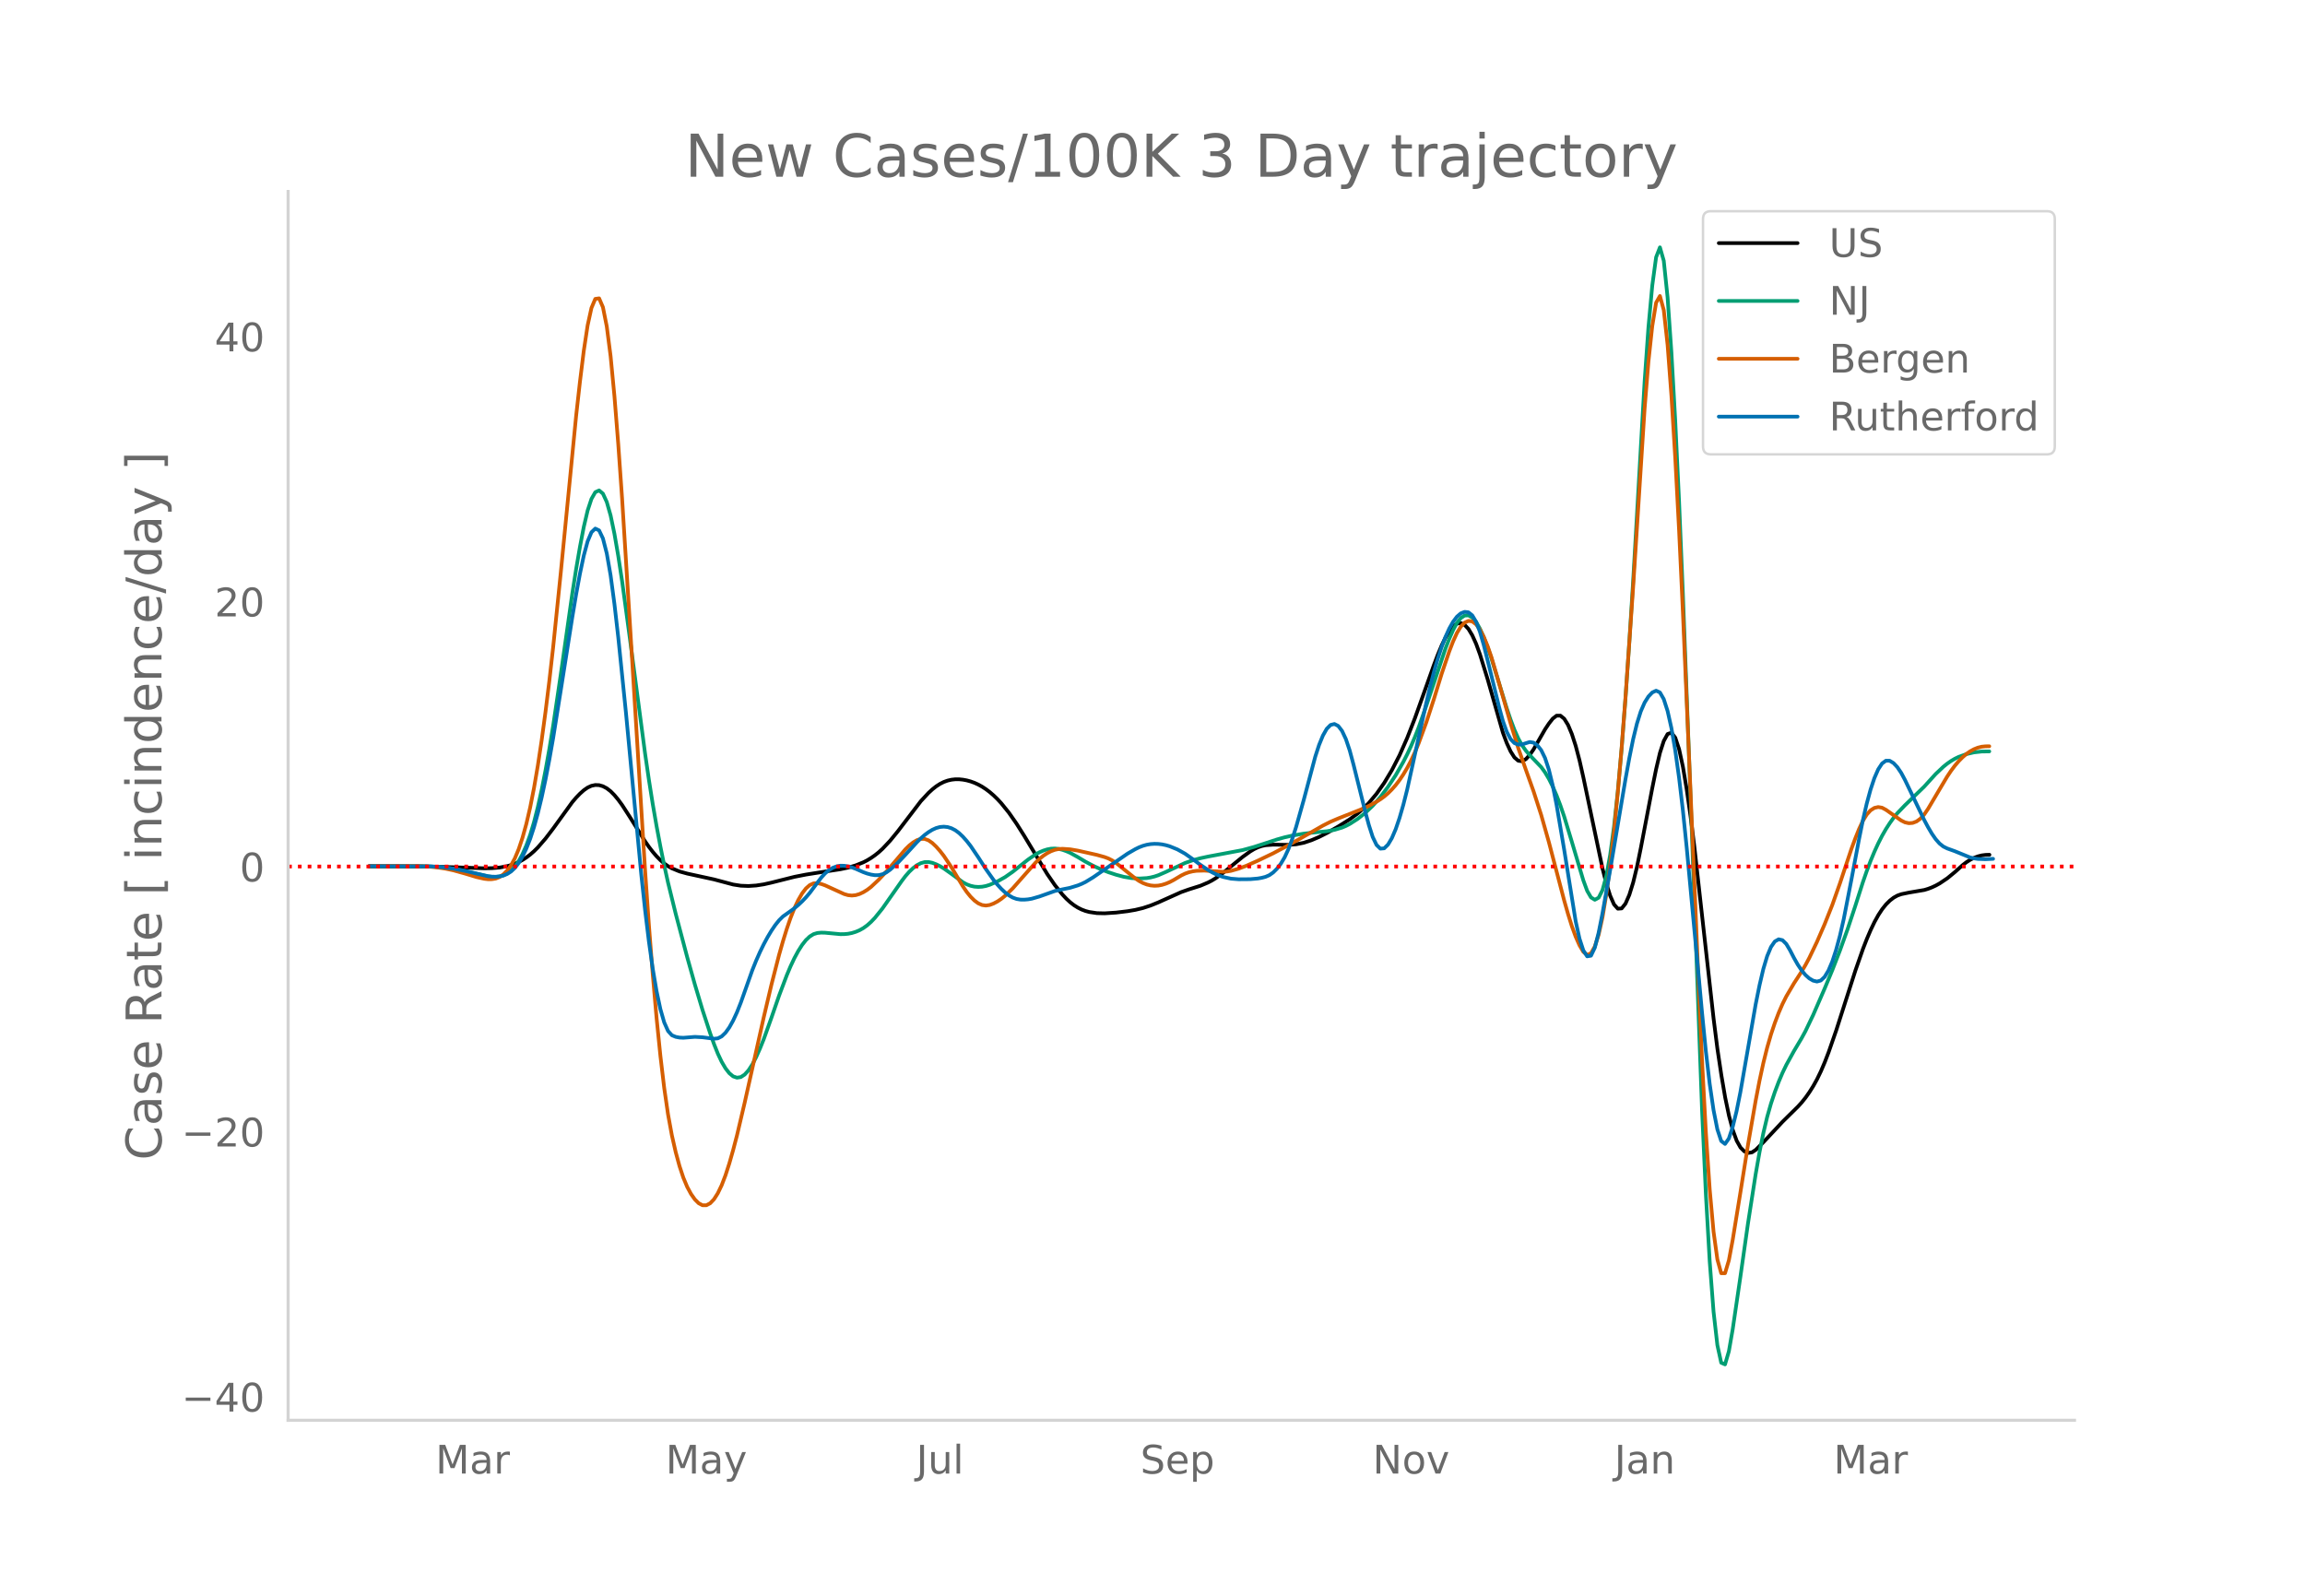 <svg height="864" viewBox="0 0 936 648" width="1248" xmlns="http://www.w3.org/2000/svg" xmlns:xlink="http://www.w3.org/1999/xlink"><defs><style>*{stroke-linecap:butt;stroke-linejoin:round}</style></defs><g id="figure_1"><path d="M0 648h936V0H0z" style="fill:#fff" id="patch_1"/><g id="axes_1"><path d="M117 576.72h725.4V77.76H117z" style="fill:none" id="patch_2"/><path clip-path="url(#p0ca65d7f06)" d="m149.973 351.82 26.44.096 9.332.287 10.887.384 3.11-.053 3.112-.25 3.11-.573 1.555-.425 1.556-.547 1.555-.694 1.555-.849 1.556-1.004 1.555-1.175 1.555-1.359 1.556-1.544 3.11-3.594 3.111-4.07 7.777-10.743 1.555-1.82 1.555-1.611 1.555-1.386 1.556-1.086 1.555-.713 1.555-.324 1.556.063 1.555.448 1.555.827 1.556 1.205 1.555 1.573 1.555 1.88 1.556 2.127 3.11 4.812 6.222 9.95 1.555 2.228 1.555 2.02 1.556 1.81 1.555 1.584 1.555 1.343 1.555 1.1 1.556.868 3.11 1.275 3.111.86 10.887 2.37 7.777 2.073 3.11.481 3.111.122 3.11-.205 3.111-.478 3.111-.698 9.332-2.346 4.666-.916 6.221-.989 7.777-1.175 3.11-.656 3.111-.918 3.11-1.254 1.556-.809 1.555-.944 1.556-1.084 1.555-1.238 1.555-1.41 3.11-3.306 3.112-3.804 9.331-12.223 3.111-3.355 1.555-1.427 1.556-1.231 1.555-1.009 1.555-.78 1.556-.558 1.555-.355 1.555-.173 1.556.001 1.555.157 1.555.293 1.556.426 1.555.561 1.555.706 1.555.86 1.556 1.018 1.555 1.176 1.555 1.339 1.556 1.507 1.555 1.678 3.11 3.853 3.111 4.469 3.111 4.932 9.332 15.48 3.11 4.517 3.111 3.87 1.555 1.655 1.556 1.434 1.555 1.205 1.555.981 1.556.777 1.555.59 1.555.418 3.111.455 3.11.072 4.667-.303 4.666-.562 3.11-.534 3.11-.745 3.111-1.023 3.111-1.266 9.332-4.19 3.11-1.096 4.667-1.476 3.11-1.317 1.556-.81 1.555-.945 3.11-2.252 4.666-3.818 3.111-2.537 3.11-2.242 1.556-.937 1.555-.74 1.556-.53 1.555-.329 3.11-.236 6.222.082 3.11-.225 3.111-.622 3.11-1.034 3.111-1.326 3.111-1.571 4.666-2.676 4.666-2.928 3.11-2.262 3.111-2.781 1.556-1.608 3.11-3.71 3.11-4.403 3.111-5.185 3.111-6.033 3.11-7.049 3.111-7.958 3.111-8.691 4.666-13.084 1.555-4.094 1.556-3.734 1.555-3.175 1.555-2.573 1.556-1.943 1.555-1.163 1.555-.233 1.555.726 1.556 1.677 1.555 2.587 1.555 3.454 1.556 4.268 3.11 10.079 6.222 21.774 1.555 4.163 1.555 3.387 1.556 2.448 1.555 1.344 1.555.207 1.556-.876 1.555-1.698 1.555-2.257 4.666-8.13 1.555-2.342 1.556-1.988 1.555-1.215 1.555-.02 1.556 1.256 1.555 2.519 1.555 3.702 1.556 4.81 1.555 5.899 1.555 6.9 7.777 37 1.555 6.052 1.556 4.974 1.555 3.539 1.555 1.748 1.555-.115 1.556-1.938 1.555-3.562 1.555-4.99 1.556-6.377 1.555-7.633 4.666-24.413 1.555-7.666 1.556-6.605 1.555-4.813 1.555-2.819 1.556-.537 1.555 2.032 1.555 4.657 1.556 7.193 1.555 9.277 1.555 10.91 1.556 12.452 7.776 69.542 1.555 12.287L699 436.612l1.555 9.08 1.555 7.43 1.556 5.826 1.555 4.264 1.555 2.768 1.556 1.556 1.555.63 1.555-.238 1.556-1.039 3.11-3.116 7.777-8.307 6.221-6.127 1.555-1.714 1.556-1.949 1.555-2.202 1.555-2.47 1.556-2.808 1.555-3.218 1.555-3.641 1.556-4.047 3.11-8.93 3.11-9.715 4.667-14.549 3.11-8.879 1.556-3.988 1.555-3.634 1.555-3.24 1.556-2.809 1.555-2.367 1.555-1.936 1.556-1.547 1.555-1.2 1.555-.86 1.556-.547 3.11-.643 6.222-1.058 1.555-.475 1.555-.6 1.556-.727 1.555-.857 3.11-2.09 3.111-2.553 3.11-2.79 1.556-1.194 1.555-.99 1.556-.786 1.555-.588 1.555-.393 1.556-.2 1.555-.05h0" style="fill:none;stroke:#000;stroke-linecap:round;stroke-width:1.5" id="line2d_1"/><path clip-path="url(#p0ca65d7f06)" d="m149.973 351.712 23.33.058 4.665.263 4.666.527 4.666.84 10.888 2.48 1.555.166 1.555.034 1.556-.18 1.555-.479 1.555-.792 1.555-1.133 1.556-1.609 1.555-2.217 1.555-2.854 1.556-3.512 1.555-4.29 1.555-5.187 1.556-6.105 1.555-7.015 1.555-7.872 1.556-8.68 1.555-9.477 3.11-20.943 4.667-32.75 1.555-9.927 1.555-9.045 1.555-8.068 1.556-6.629 1.555-4.723 1.555-2.726 1.556-.721 1.555 1.315 1.555 3.385 1.556 5.461 1.555 7.454 1.555 9.03 1.556 10.19 3.11 22.915 6.222 47.08 1.555 10.675 1.555 9.82 1.556 8.986 1.555 8.263 1.555 7.647 1.555 7.053 3.111 12.644 4.666 17.61 3.11 11.068 3.111 10.38 3.111 9.478 1.555 4.348 1.556 3.906 1.555 3.296 1.555 2.652 1.556 1.997 1.555 1.288 1.555.528 1.556-.245 1.555-1.007 1.555-1.715 1.555-2.371 1.556-2.991 1.555-3.485 1.555-3.853 3.111-8.69 3.11-8.986 3.111-8.229 1.556-3.698 1.555-3.296 1.555-2.875 1.556-2.446 1.555-1.978 1.555-1.47 1.556-.954 1.555-.47 1.555-.139 1.555.039 6.222.58 1.555-.017 1.555-.142 1.556-.305 1.555-.477 1.555-.655 1.556-.871 1.555-1.122 1.555-1.381 1.556-1.632 3.11-3.853 4.666-6.642 3.11-4.444 1.556-2.052 1.555-1.775 1.556-1.474 1.555-1.164 1.555-.818 1.556-.435 1.555-.044 1.555.326 1.556.597 1.555.768 1.555.919 3.111 2.205 4.666 3.421 1.555.838 1.556.588 1.555.343 1.555.118 1.555-.088 1.556-.29 1.555-.484 3.11-1.365 3.111-1.75 3.111-2.171 6.221-4.954 3.11-2.137 1.556-.846 1.556-.67 1.555-.49 1.555-.289 1.556-.068 1.555.158 1.555.375 1.555.55 1.556.682 3.11 1.723 3.111 1.863 3.11 1.655 3.111 1.424 3.111 1.203 3.11 1.026 3.111.832 3.11.522 3.112.179 3.11-.184 1.555-.252 1.556-.381 1.555-.516 3.11-1.351 7.777-3.63 3.111-1.089 3.11-.847 3.111-.67 13.998-2.624 4.666-1.283 4.666-1.513 4.666-1.528 3.11-.872 3.111-.708 4.666-.783 4.666-.52 4.666-.441 3.11-.565 3.111-.934 1.556-.661 1.555-.802 3.11-1.98 3.111-2.441 3.11-2.967 3.112-3.557 3.11-4.137 3.11-4.71 3.111-5.428 1.556-3.048 1.555-3.323 1.555-3.647 1.556-3.98 3.11-8.808 7.777-23.233 1.555-3.966 1.556-3.542 1.555-2.876 1.555-1.972 1.555-1.02 1.556-.069 1.555.875 1.555 1.812 1.556 2.715 1.555 3.458 1.555 4.04 1.556 4.592 6.221 20.244 1.555 4.585 1.556 4.133 1.555 3.495 1.555 2.818 1.556 2.187 1.555 1.787 4.666 4.87 1.555 2.142 1.555 2.622 1.556 3.1 1.555 3.585 1.555 4.073 1.556 4.563 3.11 10.26 4.666 15.655 1.556 4.247 1.555 2.673 1.555.955 1.556-.848 1.555-3.083 1.555-5.75 1.556-8.524 1.555-11.407 1.555-14.398 1.555-17.409 1.556-20.329 1.555-22.79 1.555-24.79 4.666-81.187 1.556-21.985 1.555-16.933 1.555-11.479 1.556-4.022 1.555 5.439 1.555 14.898 1.556 22.351 1.555 27.797 1.555 32.839 1.556 37.551 3.11 82.597 4.666 126.993 1.555 34.197 1.556 27.232 1.555 20.31 1.555 13.606 1.556 7.118 1.555.672 1.555-5.305 1.556-8.943 3.11-21.207 3.111-21.878 3.11-19.947 1.556-8.864 1.555-7.747 1.556-6.575 1.555-5.46 1.555-4.647 1.556-4.128 1.555-3.67 1.555-3.234 3.11-5.644 3.111-5.224 1.556-2.863 3.11-6.503 4.666-10.742 3.11-7.457 3.112-8.013 3.11-8.663 3.11-9.376 3.111-9.732 1.556-4.486 1.555-4.111 1.555-3.75 1.556-3.4 1.555-3.053 1.555-2.716 1.556-2.42 1.555-2.165 1.555-1.919 3.111-3.24 7.777-7.523 4.666-5.137 3.11-2.932 1.555-1.257 1.556-1.09 1.555-.919 1.555-.753 3.111-1.125 3.11-.714 3.111-.342 3.111-.045h0" style="fill:none;stroke:#009e73;stroke-linecap:round;stroke-width:1.5" id="line2d_2"/><path clip-path="url(#p0ca65d7f06)" d="m149.973 351.647 20.219.052 4.666.26 3.11.327 3.111.487 3.11.666 4.667 1.294 4.666 1.419 3.11.696 1.556.18 1.555-.018 1.555-.253 1.556-.609 1.555-1.083 1.555-1.582 1.555-2.116 1.556-2.831 1.555-3.727 1.555-4.659 1.556-5.613 1.555-6.687 1.555-7.877 1.556-9.091 1.555-10.298 1.555-11.47 1.556-12.603 1.555-13.731 3.11-30.386 6.222-63.525 1.555-13.883 1.555-12.555 1.556-10.287 1.555-7.083 1.555-3.692 1.556-.226 1.555 3.606 1.555 7.802 1.556 12.073 1.555 16.188 1.555 19.52 1.556 22.074 3.11 49.738 6.222 101.176 1.555 22.268 1.555 19.997 1.556 17.72 1.555 15.414 1.555 13.075 1.555 10.732 1.556 8.5 1.555 6.822 1.555 5.701 1.556 4.69 1.555 3.712 1.555 2.884 1.556 2.21 1.555 1.552 1.555.818 1.556.011 1.555-.811 1.555-1.631 1.556-2.442 1.555-3.244 1.555-4.043 1.556-4.814 1.555-5.445 1.555-5.934 3.11-13.212 7.777-34.827 3.111-13.197 3.11-12.118 1.556-5.457 1.555-5.032 1.556-4.518 1.555-3.916 1.555-3.299 1.556-2.675 1.555-2.034 1.555-1.371 1.556-.705 1.555-.08 1.555.338 1.555.552 7.777 3.541 1.555.447 1.556.155 1.555-.159 1.555-.465 1.556-.731 1.555-.958 1.555-1.178 3.11-2.916 3.112-3.314 4.666-5.436 3.11-3.665 1.555-1.517 1.556-1.231 1.555-.925 1.555-.51 1.556.015 1.555.561 1.555 1.081 1.556 1.476 1.555 1.746 1.555 1.99 3.111 4.645 4.666 7.793 1.555 2.256 1.556 1.91 1.555 1.552 1.555 1.144 1.555.684 1.556.213 1.555-.236 1.555-.582 1.556-.823 1.555-1.044 1.555-1.257 3.111-3.02 4.666-5.285 4.666-5.24 1.555-1.47 1.556-1.256 1.555-1.037 1.555-.808 1.556-.568 1.555-.325 1.555-.097 3.11.215 3.111.526 7.777 1.744 3.11.87 1.556.586 1.555.794 1.556 1.018 3.11 2.53 4.666 3.733 1.556 1.053 1.555.834 1.555.6 1.555.371 1.556.147 1.555-.077 1.555-.296 1.556-.486 1.555-.65 1.555-.81 3.111-1.859 1.555-.754 1.556-.56 1.555-.37 1.555-.217 3.11-.086 7.777.483 1.556-.125 1.555-.263 3.11-.884 3.111-1.165 4.666-2.073 6.222-2.99 6.22-3.297 6.222-3.52 7.777-4.45 3.11-1.565 3.111-1.328 9.332-3.696 3.11-1.406 3.111-1.69 1.556-.98 1.555-1.127 1.555-1.33 1.555-1.546 1.556-1.768 1.555-2.025 1.555-2.32 1.556-2.628 1.555-2.968 1.555-3.34 1.556-3.717 3.11-8.483 3.11-9.552 3.112-10.142 3.11-9.176 1.556-4.033 1.555-3.408 1.555-2.543 1.555-1.632 1.556-.716 1.555.223 1.555 1.183 1.556 2.129 1.555 2.98 1.555 3.737 1.556 4.474 3.11 10.63 4.666 16.248 3.11 10.026 3.112 8.872 3.11 8.703 3.11 9.636 3.111 11.005 6.222 23.713 1.555 5.451 1.555 4.97 1.556 4.262 1.555 3.51 1.555 2.65 1.556 1.249 1.555-.693 1.555-2.742 1.556-4.816 1.555-7.01 1.555-9.32 1.556-11.64 1.555-13.864 1.555-15.999 1.555-18.115 1.556-20.155 3.11-44.907 4.666-72.586 1.556-19.11 1.555-14.452 1.555-9.448 1.556-2.72 1.555 5.73 1.555 14.142 1.556 20.643 1.555 25.228 1.555 29.432 1.556 33.339 4.666 109.822 1.555 37.439 1.555 34.725 1.555 29.214 1.556 23.14 1.555 17.107 1.555 11.262 1.556 5.605 1.555-.013 1.555-5.213 1.556-8.314 3.11-19.144 3.111-19.504 3.11-17.917 1.556-8.067 1.555-7.184 1.556-6.257 1.555-5.366 1.555-4.647 1.556-4.103 1.555-3.593 1.555-3.109 3.11-5.292 3.111-4.79 1.556-2.636 1.555-2.898 3.11-6.5 3.111-7.158 3.11-7.817 3.112-8.802 4.666-13.997 1.555-4.21 1.555-3.876 1.555-3.315 1.556-2.53 1.555-1.717 1.555-.99 1.556-.353 1.555.268 1.555.834 6.222 4.364 1.555.763 1.555.34 1.556-.118 1.555-.59 1.555-1.118 1.556-1.709 1.555-2.262 4.666-7.893 3.11-5.232 1.556-2.33 1.555-2.081 1.555-1.83 1.556-1.584 1.555-1.342 1.555-1.1 1.556-.858 1.555-.623 1.555-.391 1.556-.161 1.555-.023h0" style="fill:none;stroke:#d55e00;stroke-linecap:round;stroke-width:1.5" id="line2d_3"/><path clip-path="url(#p0ca65d7f06)" d="m149.973 351.718 24.885.099 4.666.316 4.666.599 4.666.905 9.332 2.166 1.555.17 1.555.033 1.556-.118 1.555-.346 1.555-.652 1.555-.995 1.556-1.452 1.555-2.024 1.555-2.618 1.556-3.233 1.555-3.948 1.555-4.766 1.556-5.604 1.555-6.437 1.555-7.25 1.556-8.044 1.555-8.832 3.11-19.474 4.667-29.6 1.555-9.27 1.555-8.396 1.555-7.347 1.556-5.777 1.555-3.69 1.555-1.498 1.556.748 1.555 3.27 1.555 6.064 1.556 8.916 1.555 11.615 1.555 13.554 3.111 30.491 6.221 65.685 1.556 14.533 1.555 12.815 1.555 10.992 1.556 9.163 1.555 7.297 1.555 5.396 1.555 3.487 1.556 1.72 1.555.654 1.555.295 1.556.076 4.666-.367 3.11.167 4.666.597 1.556-.162 1.555-.793 1.555-1.484 1.556-2.163 1.555-2.789 1.555-3.362 1.556-3.925 4.665-13.153 1.556-3.868 1.555-3.514 1.555-3.187 1.556-2.888 1.555-2.595 1.555-2.293 1.556-1.939 1.555-1.535 3.11-2.207 1.556-1.146 1.555-1.3 1.556-1.459 1.555-1.63 1.555-1.82 3.11-4.16 1.556-2.052 1.555-1.711 1.556-1.323 1.555-.94 1.555-.591 1.556-.274 1.555.024 1.555.254 1.556.415 1.555.564 3.11 1.373 1.556.562 1.555.411 1.556.243 1.555-.018 1.555-.372 1.556-.744 1.555-1.094 3.11-2.811 3.111-3.28 4.666-5.095 1.555-1.541 1.556-1.357 1.555-1.16 1.555-.954 1.556-.711 1.555-.427 1.555-.135 1.556.16 1.555.475 1.555.81 1.556 1.151 1.555 1.48 1.555 1.76 1.556 1.985 3.11 4.597 3.11 4.831 3.111 4.38 1.556 1.907 1.555 1.692 1.555 1.47 1.556 1.2 1.555.89 1.555.566 1.556.26 1.555.028 1.555-.127 1.556-.269 3.11-.9 6.222-2.215 3.11-.68 3.11-.64 3.111-.954 1.556-.627 1.555-.754 3.11-1.896 13.999-9.646 3.11-1.796 1.556-.762 1.555-.602 1.555-.431 1.555-.263 1.556-.106 1.555.04 1.555.182 1.556.323 1.555.454 3.11 1.265 3.111 1.736 3.111 2.2 3.11 2.32 3.111 2.09 1.556.914 1.555.785 1.555.65 1.555.515 3.111.676 3.11.244 4.667-.04 3.11-.27 1.556-.275 1.555-.4 1.555-.671 1.556-1.089 1.555-1.535 1.555-2.01 1.556-2.617 1.555-3.36 1.555-4.131 1.556-4.856 3.11-10.998 4.666-17.53 1.555-4.781 1.556-3.801 1.555-2.73 1.555-1.57 1.556-.393 1.555.796 1.555 2.033 1.556 3.322 1.555 4.62 1.555 5.793 4.666 18.719 1.556 5.773 1.555 4.82 1.555 3.234 1.556 1.52 1.555-.136 1.555-1.516 1.555-2.614 1.556-3.636 1.555-4.555 1.555-5.369 1.556-6.162 3.11-14.104 4.666-21.188 1.556-6.558 1.555-5.978 1.555-5.354 1.556-4.729 1.555-4.084 1.555-3.422 1.556-2.75 1.555-2.055 1.555-1.334 1.555-.61 1.556.175 1.555 1.252 1.555 2.622 1.556 4.05 1.555 5.368 3.11 12.434 3.111 12.74 1.556 5.679 1.555 4.384 1.555 2.965 1.556 1.613 1.555.605 1.555-.064 3.11-.982 1.556.264 1.556 1.083 1.555 1.967 1.555 3.183 1.555 4.731 1.556 6.346 1.555 7.86 3.11 18.304 4.667 29.044 1.555 7.066 1.555 4.775 1.556 2.418 1.555-.26 1.555-3.261 1.556-6.108 1.555-7.86 3.11-17.486 6.222-36.908 1.555-8.554 1.555-7.701 1.556-6.373 1.555-4.949 1.555-3.577 1.556-2.472 1.555-1.634 1.555-.737 1.556.712 1.555 2.715 1.555 4.828 1.556 6.94 1.555 9.049 1.555 11.151 1.556 13.253 1.555 15.198 4.666 50.023 1.555 16.914 1.555 15.686 1.556 13.256 1.555 10.585 1.555 7.838 1.556 4.711 1.555 1.203 1.555-2.2 1.556-4.707 1.555-6.312 1.555-7.737 6.222-35.746 1.555-7.696 1.555-6.645 1.556-5.218 1.555-3.717 1.555-2.24 1.556-.885 1.555.347 1.555 1.553 1.555 2.626 1.556 3.021 1.555 2.742 1.555 2.32 1.556 1.872 1.555 1.394 1.555.91 1.556.375 1.555-.417 1.555-1.465 1.556-2.566 1.555-3.659 1.555-4.726 1.556-5.765 1.555-6.798 3.11-15.986 3.111-16.483 1.555-7.658 1.556-6.722 1.555-5.705 1.555-4.67 1.556-3.555 1.555-2.359 1.555-1.146 1.556.019 1.555.952 1.555 1.653 1.556 2.307 1.555 2.906 7.777 16.207 1.555 2.91 1.555 2.638 1.556 2.255 1.555 1.76 1.555 1.24 1.555.773 3.111 1.124 6.221 2.537 1.556.375 1.555.227 3.11.113 3.111-.148h0" style="fill:none;stroke:#0072b2;stroke-linecap:round;stroke-width:1.5" id="line2d_4"/><path clip-path="url(#p0ca65d7f06)" d="M117 351.853h725.4" style="fill:none;stroke:red;stroke-dasharray:1.5,2.475;stroke-dashoffset:0;stroke-width:1.5" id="line2d_5"/><path d="M117 576.72V77.76" style="fill:none;stroke:#d3d3d3;stroke-linecap:square;stroke-linejoin:miter;stroke-width:1.25" id="patch_3"/><path d="M117 576.72h725.4" style="fill:none;stroke:#d3d3d3;stroke-linecap:square;stroke-linejoin:miter;stroke-width:1.25" id="patch_4"/><g id="matplotlib.axis_1"><g id="xtick_1"><g style="fill:#696969" transform="matrix(.16 0 0 -.16 176.873 598.378)" id="text_1"><defs><path d="M9.813 72.906h14.703l18.593-49.61 18.703 49.61h14.704V0H66.89v64.016l-18.797-50h-9.907l-18.796 50V0H9.813z" id="DejaVuSans-77"/><path d="M34.281 27.484q-10.89 0-15.093-2.484-4.204-2.484-4.204-8.5 0-4.781 3.157-7.594 3.156-2.797 8.562-2.797 7.485 0 12 5.297 4.516 5.297 4.516 14.078v2zm17.922 3.72V0H43.22v8.297Q40.14 3.328 35.547.953q-4.594-2.375-11.234-2.375-8.391 0-13.36 4.719Q6 8.016 6 15.922q0 9.219 6.172 13.906 6.187 4.688 18.437 4.688h12.61v.89q0 6.203-4.078 9.594-4.078 3.39-11.453 3.39-4.688 0-9.141-1.124-4.438-1.125-8.531-3.375v8.312q4.921 1.906 9.562 2.844 4.64.953 9.031.953 11.875 0 17.735-6.156 5.86-6.14 5.86-18.64z" id="DejaVuSans-97"/><path d="M41.11 46.297q-1.516.875-3.297 1.281Q36.03 48 33.89 48q-7.625 0-11.703-4.953-4.079-4.953-4.079-14.234V0H9.08v54.688h9.03v-8.5q2.844 4.984 7.375 7.39Q30.031 56 36.531 56q.922 0 2.047-.125 1.125-.11 2.484-.36z" id="DejaVuSans-114"/></defs><use xlink:href="#DejaVuSans-77"/><use x="86.279" xlink:href="#DejaVuSans-97"/><use x="147.559" xlink:href="#DejaVuSans-114"/></g></g><g id="xtick_2"><g style="fill:#696969" transform="matrix(.16 0 0 -.16 270.3 598.378)" id="text_2"><defs><path d="M32.172-5.078q-3.797-9.766-7.422-12.735-3.61-2.984-9.656-2.984H7.906v7.516h5.282q3.703 0 5.75 1.765Q21-9.766 23.483-3.219l1.61 4.094-22.11 53.813H12.5l17.094-42.766 17.093 42.766h9.516z" id="DejaVuSans-121"/></defs><use xlink:href="#DejaVuSans-77"/><use x="86.279" xlink:href="#DejaVuSans-97"/><use x="147.559" xlink:href="#DejaVuSans-121"/></g></g><g id="xtick_3"><g style="fill:#696969" transform="matrix(.16 0 0 -.16 372.063 598.378)" id="text_3"><defs><path d="M9.813 72.906h9.859V5.078q0-13.187-5-19.14-5-5.954-16.094-5.954h-3.75v8.297h3.078q6.531 0 9.219 3.672Q9.813-4.39 9.813 5.078z" id="DejaVuSans-74"/><path d="M8.5 21.578v33.11h8.984V21.922q0-7.766 3.016-11.656 3.031-3.875 9.094-3.875 7.265 0 11.484 4.64 4.234 4.64 4.234 12.656v31h8.985V0h-8.984v8.406Q42.047 3.422 37.718 1q-4.313-2.422-10.032-2.422-9.421 0-14.312 5.86Q8.5 10.296 8.5 21.578zM31.11 56z" id="DejaVuSans-117"/><path d="M9.422 75.984h8.984V0H9.422z" id="DejaVuSans-108"/></defs><use xlink:href="#DejaVuSans-74"/><use x="29.492" xlink:href="#DejaVuSans-117"/><use x="92.871" xlink:href="#DejaVuSans-108"/></g></g><g id="xtick_4"><g style="fill:#696969" transform="matrix(.16 0 0 -.16 463.065 598.378)" id="text_4"><defs><path d="M53.516 70.516V60.89q-5.61 2.687-10.594 4-4.984 1.328-9.625 1.328-8.047 0-12.422-3.125t-4.375-8.89q0-4.845 2.906-7.313 2.907-2.453 11.016-3.97l5.953-1.218q11.031-2.11 16.281-7.406 5.25-5.297 5.25-14.172 0-10.61-7.11-16.078-7.093-5.469-20.812-5.469-5.172 0-11.015 1.172Q13.14.922 6.89 3.219v10.156q6-3.36 11.765-5.078 5.766-1.703 11.328-1.703 8.438 0 13.032 3.312 4.593 3.328 4.593 9.485 0 5.359-3.297 8.39-3.296 3.032-10.812 4.547L27.484 33.5q-11.03 2.188-15.968 6.875-4.922 4.688-4.922 13.047 0 9.672 6.812 15.234 6.813 5.563 18.766 5.563 5.14 0 10.453-.938 5.328-.922 10.89-2.765z" id="DejaVuSans-83"/><path d="M56.203 29.594v-4.39H14.891q.593-9.282 5.593-14.142 5-4.859 13.938-4.859 5.172 0 10.031 1.266 4.86 1.265 9.656 3.812v-8.5Q49.266.734 44.187-.344 39.11-1.422 33.892-1.422q-13.094 0-20.735 7.61-7.64 7.625-7.64 20.625 0 13.421 7.25 21.296Q20.016 56 32.328 56q11.031 0 17.453-7.11 6.422-7.093 6.422-19.296zm-8.984 2.64q-.094 7.36-4.125 11.75-4.032 4.407-10.672 4.407-7.516 0-12.031-4.25-4.516-4.25-5.203-11.97z" id="DejaVuSans-101"/><path d="M18.11 8.203v-29H9.077v75.484h9.031v-8.296q2.844 4.875 7.157 7.234Q29.594 56 35.594 56q9.968 0 16.187-7.906 6.235-7.907 6.235-20.797T51.78 6.484q-6.218-7.906-16.187-7.906-6 0-10.328 2.375-4.313 2.375-7.157 7.25zm30.578 19.094q0 9.906-4.079 15.547-4.078 5.64-11.203 5.64-7.14 0-11.218-5.64-4.079-5.64-4.079-15.547 0-9.906 4.078-15.547 4.079-5.64 11.22-5.64 7.124 0 11.202 5.64t4.078 15.547z" id="DejaVuSans-112"/></defs><use xlink:href="#DejaVuSans-83"/><use x="63.477" xlink:href="#DejaVuSans-101"/><use x="125" xlink:href="#DejaVuSans-112"/></g></g><g id="xtick_5"><g style="fill:#696969" transform="matrix(.16 0 0 -.16 557.404 598.378)" id="text_5"><defs><path d="M9.813 72.906h13.28l32.329-60.984v60.984h9.562V0h-13.28L19.39 60.984V0H9.813z" id="DejaVuSans-78"/><path d="M30.61 48.39q-7.22 0-11.422-5.64-4.204-5.64-4.204-15.453 0-9.813 4.172-15.453 4.188-5.64 11.453-5.64 7.188 0 11.375 5.655 4.203 5.672 4.203 15.438 0 9.719-4.203 15.406-4.187 5.688-11.375 5.688zm0 7.61q11.718 0 18.406-7.625 6.703-7.61 6.703-21.078 0-13.422-6.703-21.078-6.688-7.64-18.407-7.64-11.765 0-18.437 7.64-6.656 7.656-6.656 21.078 0 13.469 6.656 21.078Q18.844 56 30.609 56z" id="DejaVuSans-111"/><path d="M2.984 54.688H12.5L29.594 8.797l17.093 45.89h9.516L35.687 0H23.485z" id="DejaVuSans-118"/></defs><use xlink:href="#DejaVuSans-78"/><use x="74.805" xlink:href="#DejaVuSans-111"/><use x="135.986" xlink:href="#DejaVuSans-118"/></g></g><g id="xtick_6"><g style="fill:#696969" transform="matrix(.16 0 0 -.16 655.56 598.378)" id="text_6"><defs><path d="M54.89 33.016V0h-8.984v32.719q0 7.765-3.031 11.61-3.031 3.858-9.078 3.858-7.281 0-11.484-4.64-4.204-4.625-4.204-12.64V0H9.08v54.688h9.03v-8.5q3.235 4.937 7.594 7.374Q30.078 56 35.797 56q9.422 0 14.25-5.828 4.844-5.828 4.844-17.156z" id="DejaVuSans-110"/></defs><use xlink:href="#DejaVuSans-74"/><use x="29.492" xlink:href="#DejaVuSans-97"/><use x="90.771" xlink:href="#DejaVuSans-110"/></g></g><g id="xtick_7"><g style="fill:#696969" transform="matrix(.16 0 0 -.16 744.563 598.378)" id="text_7"><use xlink:href="#DejaVuSans-77"/><use x="86.279" xlink:href="#DejaVuSans-97"/><use x="147.559" xlink:href="#DejaVuSans-114"/></g></g></g><g id="matplotlib.axis_2"><g id="ytick_1"><g style="fill:#696969" transform="matrix(.16 0 0 -.16 73.733 573.188)" id="text_8"><defs><path d="M10.594 35.5h62.593v-8.297H10.594z" id="DejaVuSans-8722"/><path d="M37.797 64.313 12.89 25.39h24.906zm-2.594 8.593H47.61V25.391h10.407v-8.203H47.609V0h-9.812v17.188H4.89v9.515z" id="DejaVuSans-52"/><path d="M31.781 66.406q-7.61 0-11.453-7.5Q16.5 51.422 16.5 36.375q0-14.984 3.828-22.484 3.844-7.5 11.453-7.5 7.672 0 11.5 7.5 3.844 7.5 3.844 22.484 0 15.047-3.844 22.531-3.828 7.5-11.5 7.5zm0 7.813q12.266 0 18.735-9.703 6.468-9.688 6.468-28.141 0-18.406-6.468-28.11-6.47-9.687-18.735-9.687-12.25 0-18.718 9.688-6.47 9.703-6.47 28.109 0 18.453 6.47 28.14Q19.53 74.22 31.78 74.22z" id="DejaVuSans-48"/></defs><use xlink:href="#DejaVuSans-8722"/><use x="83.789" xlink:href="#DejaVuSans-52"/><use x="147.412" xlink:href="#DejaVuSans-48"/></g></g><g id="ytick_2"><g style="fill:#696969" transform="matrix(.16 0 0 -.16 73.733 465.56)" id="text_9"><defs><path d="M19.188 8.297h34.421V0H7.33v8.297q5.609 5.812 15.296 15.594 9.703 9.797 12.188 12.64 4.734 5.313 6.609 9 1.89 3.688 1.89 7.25 0 5.813-4.078 9.469-4.078 3.672-10.625 3.672-4.64 0-9.797-1.61-5.14-1.609-11-4.89v9.969Q13.767 71.78 18.938 73q5.188 1.219 9.485 1.219 11.328 0 18.062-5.672 6.735-5.656 6.735-15.125 0-4.5-1.688-8.531-1.672-4.016-6.125-9.485-1.218-1.422-7.765-8.187-6.532-6.766-18.453-18.922z" id="DejaVuSans-50"/></defs><use xlink:href="#DejaVuSans-8722"/><use x="83.789" xlink:href="#DejaVuSans-50"/><use x="147.412" xlink:href="#DejaVuSans-48"/></g></g><g id="ytick_3"><use xlink:href="#DejaVuSans-48" style="fill:#696969" transform="matrix(.16 0 0 -.16 97.32 357.931)" id="text_10"/></g><g id="ytick_4"><g style="fill:#696969" transform="matrix(.16 0 0 -.16 87.14 250.303)" id="text_11"><use xlink:href="#DejaVuSans-50"/><use x="63.623" xlink:href="#DejaVuSans-48"/></g></g><g id="ytick_5"><g style="fill:#696969" transform="matrix(.16 0 0 -.16 87.14 142.675)" id="text_12"><use xlink:href="#DejaVuSans-52"/><use x="63.623" xlink:href="#DejaVuSans-48"/></g></g><g style="fill:#696969" transform="matrix(0 -.2 -.2 0 65.573 471.138)" id="text_13"><defs><path d="M64.406 67.281v-10.39q-4.984 4.64-10.625 6.922-5.64 2.296-11.984 2.296-12.5 0-19.14-7.64-6.641-7.64-6.641-22.094 0-14.406 6.64-22.047 6.64-7.64 19.14-7.64 6.345 0 11.985 2.296 5.64 2.297 10.625 6.938V5.609Q59.234 2.094 53.437.33q-5.78-1.75-12.218-1.75-16.563 0-26.094 10.124-9.516 10.14-9.516 27.672 0 17.578 9.516 27.703 9.531 10.14 26.094 10.14 6.531 0 12.312-1.734 5.797-1.734 10.875-5.203z" id="DejaVuSans-67"/><path d="M44.281 53.078v-8.5q-3.797 1.953-7.906 2.922-4.094.984-8.5.984-6.688 0-10.031-2.047-3.344-2.046-3.344-6.156 0-3.125 2.39-4.906 2.391-1.781 9.626-3.39l3.078-.688q9.562-2.047 13.593-5.781 4.032-3.735 4.032-10.422 0-7.625-6.032-12.078-6.03-4.438-16.578-4.438-4.39 0-9.156.86Q10.688.296 5.422 2v9.281q4.984-2.594 9.812-3.89 4.829-1.282 9.579-1.282 6.343 0 9.75 2.172 3.421 2.172 3.421 6.125 0 3.656-2.468 5.61-2.453 1.953-10.813 3.765l-3.125.735q-8.344 1.75-12.062 5.39-3.704 3.64-3.704 9.985 0 7.718 5.47 11.906Q16.75 56 26.811 56q4.97 0 9.36-.734 4.406-.72 8.11-2.188z" id="DejaVuSans-115"/><path d="M44.39 34.188q3.172-1.079 6.172-4.594 3-3.516 6.032-9.672L66.609 0H56l-9.313 18.703q-3.624 7.328-7.015 9.719-3.39 2.39-9.25 2.39h-10.75V0h-9.86v72.906h22.266q12.5 0 18.656-5.234 6.157-5.219 6.157-15.766 0-6.89-3.203-11.437-3.204-4.532-9.297-6.282zM19.673 64.797V38.922h12.406q7.125 0 10.766 3.297 3.64 3.297 3.64 9.687 0 6.39-3.64 9.64-3.64 3.25-10.766 3.25z" id="DejaVuSans-82"/><path d="M18.313 70.219V54.688h18.5v-6.985h-18.5V18.016q0-6.688 1.828-8.594 1.828-1.906 7.453-1.906h9.218V0h-9.218q-10.407 0-14.36 3.875-3.953 3.89-3.953 14.14v29.688H2.687v6.984h6.594V70.22z" id="DejaVuSans-116"/><path d="M8.594 75.984h20.703V69H17.578V-6.203h11.719v-6.984H8.594z" id="DejaVuSans-91"/><path d="M9.422 54.688h8.984V0H9.422zm0 21.296h8.984v-11.39H9.422z" id="DejaVuSans-105"/><path d="M48.781 52.594v-8.407q-3.812 2.11-7.64 3.157-3.828 1.047-7.735 1.047-8.75 0-13.593-5.547-4.829-5.532-4.829-15.547 0-10.016 4.829-15.563 4.843-5.53 13.593-5.53 3.907 0 7.735 1.046 3.828 1.047 7.64 3.156V2.094Q45.016.344 40.984-.531q-4.015-.89-8.562-.89-12.36 0-19.64 7.765-7.266 7.765-7.266 20.953 0 13.375 7.343 21.031Q20.22 56 33.016 56q4.14 0 8.093-.86 3.953-.843 7.672-2.546z" id="DejaVuSans-99"/><path d="M45.406 46.39v29.594h8.985V0h-8.985v8.203Q42.578 3.328 38.25.953q-4.313-2.375-10.375-2.375-9.906 0-16.14 7.906-6.22 7.922-6.22 20.813 0 12.89 6.22 20.797Q17.968 56 27.874 56q6.063 0 10.375-2.375 4.328-2.36 7.156-7.234zm-30.61-19.093q0-9.906 4.079-15.547 4.078-5.64 11.203-5.64 7.125 0 11.219 5.64 4.11 5.64 4.11 15.547 0 9.906-4.11 15.547-4.094 5.64-11.219 5.64-7.125 0-11.203-5.64-4.078-5.64-4.078-15.547z" id="DejaVuSans-100"/><path d="M25.39 72.906h8.297L8.297-9.28H0z" id="DejaVuSans-47"/><path d="M30.422 75.984v-89.171H9.719v6.984H21.39V69H9.719v6.984z" id="DejaVuSans-93"/></defs><use xlink:href="#DejaVuSans-67"/><use x="69.824" xlink:href="#DejaVuSans-97"/><use x="131.104" xlink:href="#DejaVuSans-115"/><use x="183.203" xlink:href="#DejaVuSans-101"/><use x="244.727" xlink:href="#DejaVuSans-32"/><use x="276.514" xlink:href="#DejaVuSans-82"/><use x="343.746" xlink:href="#DejaVuSans-97"/><use x="405.025" xlink:href="#DejaVuSans-116"/><use x="444.234" xlink:href="#DejaVuSans-101"/><use x="505.758" xlink:href="#DejaVuSans-32"/><use x="537.545" xlink:href="#DejaVuSans-91"/><use x="576.559" xlink:href="#DejaVuSans-32"/><use x="608.346" xlink:href="#DejaVuSans-105"/><use x="636.129" xlink:href="#DejaVuSans-110"/><use x="699.508" xlink:href="#DejaVuSans-99"/><use x="754.488" xlink:href="#DejaVuSans-105"/><use x="782.271" xlink:href="#DejaVuSans-110"/><use x="845.65" xlink:href="#DejaVuSans-100"/><use x="909.127" xlink:href="#DejaVuSans-101"/><use x="970.65" xlink:href="#DejaVuSans-110"/><use x="1034.029" xlink:href="#DejaVuSans-99"/><use x="1089.01" xlink:href="#DejaVuSans-101"/><use x="1150.533" xlink:href="#DejaVuSans-47"/><use x="1184.225" xlink:href="#DejaVuSans-100"/><use x="1247.701" xlink:href="#DejaVuSans-97"/><use x="1308.98" xlink:href="#DejaVuSans-121"/><use x="1368.16" xlink:href="#DejaVuSans-32"/><use x="1399.947" xlink:href="#DejaVuSans-93"/></g></g><g style="fill:#696969" transform="matrix(.24 0 0 -.24 278.113 71.76)" id="text_14"><defs><path d="M4.203 54.688h8.985l11.234-42.672 11.172 42.672h10.593l11.235-42.672 11.187 42.672h8.985L63.28 0H52.688L40.922 44.828 29.109 0H18.5z" id="DejaVuSans-119"/><path d="M12.406 8.297h16.11v55.625l-17.532-3.516v8.985l17.438 3.515h9.86V8.296H54.39V0H12.406z" id="DejaVuSans-49"/><path d="M9.813 72.906h9.859V42.094L52.39 72.906h12.703L28.906 38.922 67.672 0H54.688L19.672 35.11V0h-9.86z" id="DejaVuSans-75"/><path d="M40.578 39.313Q47.656 37.797 51.625 33q3.984-4.781 3.984-11.813 0-10.78-7.422-16.703-7.421-5.906-21.093-5.906-4.578 0-9.438.906-4.86.907-10.031 2.72v9.515q4.094-2.39 8.969-3.61 4.89-1.218 10.218-1.218 9.266 0 14.125 3.656 4.86 3.656 4.86 10.64 0 6.454-4.516 10.079-4.515 3.64-12.562 3.64h-8.5v8.11h8.89q7.266 0 11.125 2.906 3.86 2.906 3.86 8.375 0 5.61-3.985 8.61-3.968 3.015-11.39 3.015-4.063 0-8.703-.89-4.641-.876-10.203-2.72v8.782q5.624 1.562 10.53 2.344 4.907.78 9.25.78 11.235 0 17.766-5.109 6.547-5.093 6.547-13.78 0-6.063-3.468-10.235-3.47-4.172-9.86-5.782z" id="DejaVuSans-51"/><path d="M19.672 64.797V8.109h11.922q15.093 0 22.093 6.829 7 6.843 7 21.593 0 14.64-7 21.453-7 6.813-22.093 6.813zm-9.86 8.11h20.266q21.188 0 31.094-8.813 9.922-8.813 9.922-27.563 0-18.86-9.969-27.703Q51.172 0 30.078 0H9.813z" id="DejaVuSans-68"/><path d="M9.422 54.688h8.984V-.984q0-10.438-3.984-15.125-3.969-4.688-12.813-4.688h-3.421v7.61H.594q5.125 0 6.968 2.374 1.86 2.36 1.86 9.829zm0 21.296h8.984v-11.39H9.422z" id="DejaVuSans-106"/></defs><use xlink:href="#DejaVuSans-78"/><use x="74.805" xlink:href="#DejaVuSans-101"/><use x="136.328" xlink:href="#DejaVuSans-119"/><use x="218.115" xlink:href="#DejaVuSans-32"/><use x="249.902" xlink:href="#DejaVuSans-67"/><use x="319.727" xlink:href="#DejaVuSans-97"/><use x="381.006" xlink:href="#DejaVuSans-115"/><use x="433.105" xlink:href="#DejaVuSans-101"/><use x="494.629" xlink:href="#DejaVuSans-115"/><use x="546.729" xlink:href="#DejaVuSans-47"/><use x="580.42" xlink:href="#DejaVuSans-49"/><use x="644.043" xlink:href="#DejaVuSans-48"/><use x="707.666" xlink:href="#DejaVuSans-48"/><use x="771.289" xlink:href="#DejaVuSans-75"/><use x="836.865" xlink:href="#DejaVuSans-32"/><use x="868.652" xlink:href="#DejaVuSans-51"/><use x="932.275" xlink:href="#DejaVuSans-32"/><use x="964.063" xlink:href="#DejaVuSans-68"/><use x="1041.064" xlink:href="#DejaVuSans-97"/><use x="1102.344" xlink:href="#DejaVuSans-121"/><use x="1161.523" xlink:href="#DejaVuSans-32"/><use x="1193.311" xlink:href="#DejaVuSans-116"/><use x="1232.52" xlink:href="#DejaVuSans-114"/><use x="1273.633" xlink:href="#DejaVuSans-97"/><use x="1334.912" xlink:href="#DejaVuSans-106"/><use x="1362.695" xlink:href="#DejaVuSans-101"/><use x="1424.219" xlink:href="#DejaVuSans-99"/><use x="1479.199" xlink:href="#DejaVuSans-116"/><use x="1518.408" xlink:href="#DejaVuSans-111"/><use x="1579.59" xlink:href="#DejaVuSans-114"/><use x="1620.703" xlink:href="#DejaVuSans-121"/></g><g id="legend_1"><path d="M694.75 184.5H831.2q3.2 0 3.2-3.2V88.96q0-3.2-3.2-3.2H694.75q-3.2 0-3.2 3.2v92.34q0 3.2 3.2 3.2z" style="fill:none;opacity:.8;stroke:#ccc;stroke-linejoin:miter" id="patch_5"/><path d="M697.95 98.718h32" style="fill:none;stroke:#000;stroke-linecap:round;stroke-width:1.5" id="line2d_6"/><g style="fill:#696969" transform="matrix(.16 0 0 -.16 742.75 104.317)" id="text_15"><defs><path d="M8.688 72.906h9.921V28.61q0-11.718 4.235-16.875 4.25-5.14 13.781-5.14 9.469 0 13.719 5.14 4.25 5.157 4.25 16.875v44.297H64.5V27.391q0-14.25-7.063-21.532-7.046-7.28-20.812-7.28-13.828 0-20.89 7.28-7.047 7.282-7.047 21.532z" id="DejaVuSans-85"/></defs><use xlink:href="#DejaVuSans-85"/><use x="73.193" xlink:href="#DejaVuSans-83"/></g><path d="M697.95 122.203h32" style="fill:none;stroke:#009e73;stroke-linecap:round;stroke-width:1.5" id="line2d_8"/><g style="fill:#696969" transform="matrix(.16 0 0 -.16 742.75 127.802)" id="text_16"><use xlink:href="#DejaVuSans-78"/><use x="74.805" xlink:href="#DejaVuSans-74"/></g><path d="M697.95 145.688h32" style="fill:none;stroke:#d55e00;stroke-linecap:round;stroke-width:1.5" id="line2d_10"/><g style="fill:#696969" transform="matrix(.16 0 0 -.16 742.75 151.287)" id="text_17"><defs><path d="M19.672 34.813V8.108H35.5q7.953 0 11.781 3.297 3.844 3.297 3.844 10.078 0 6.844-3.844 10.078-3.828 3.25-11.781 3.25zm0 29.984V42.828h14.61q7.218 0 10.75 2.703 3.546 2.719 3.546 8.282 0 5.515-3.547 8.25-3.531 2.734-10.75 2.734zm-9.86 8.11h25.204q11.28 0 17.375-4.688Q58.5 63.53 58.5 54.89q0-6.703-3.125-10.657-3.125-3.953-9.188-4.922 7.282-1.562 11.313-6.53 4.031-4.954 4.031-12.376 0-9.765-6.64-15.093Q48.25 0 35.984 0H9.812z" id="DejaVuSans-66"/><path d="M45.406 27.984q0 9.766-4.031 15.125-4.016 5.375-11.297 5.375-7.219 0-11.25-5.375-4.031-5.359-4.031-15.125 0-9.718 4.031-15.093t11.25-5.375q7.281 0 11.297 5.375 4.031 5.375 4.031 15.093zm8.985-21.203q0-13.953-6.203-20.765Q42-20.797 29.203-20.797q-4.734 0-8.937.703-4.203.703-8.157 2.172v8.735q3.954-2.141 7.813-3.157 3.86-1.031 7.86-1.031 8.843 0 13.234 4.61 4.39 4.609 4.39 13.937v4.453q-2.781-4.844-7.125-7.234Q33.938 0 27.875 0 17.828 0 11.672 7.656q-6.156 7.672-6.156 20.328 0 12.688 6.156 20.344Q17.828 56 27.875 56q6.063 0 10.406-2.39 4.344-2.391 7.125-7.22v8.297h8.985z" id="DejaVuSans-103"/></defs><use xlink:href="#DejaVuSans-66"/><use x="68.604" xlink:href="#DejaVuSans-101"/><use x="130.127" xlink:href="#DejaVuSans-114"/><use x="169.49" xlink:href="#DejaVuSans-103"/><use x="232.967" xlink:href="#DejaVuSans-101"/><use x="294.49" xlink:href="#DejaVuSans-110"/></g><path d="M697.95 169.173h32" style="fill:none;stroke:#0072b2;stroke-linecap:round;stroke-width:1.5" id="line2d_12"/><g style="fill:#696969" transform="matrix(.16 0 0 -.16 742.75 174.773)" id="text_18"><defs><path d="M54.89 33.016V0h-8.984v32.719q0 7.765-3.031 11.61-3.031 3.858-9.078 3.858-7.281 0-11.484-4.64-4.204-4.625-4.204-12.64V0H9.08v75.984h9.03V46.188q3.235 4.937 7.594 7.374Q30.078 56 35.797 56q9.422 0 14.25-5.828 4.844-5.828 4.844-17.156z" id="DejaVuSans-104"/><path d="M37.11 75.984V68.5h-8.594q-4.828 0-6.72-1.953-1.874-1.953-1.874-7.031v-4.828h14.797v-6.985H19.922V0H10.89v47.703H2.297v6.984h8.594V58.5q0 9.125 4.25 13.297 4.25 4.187 13.468 4.187z" id="DejaVuSans-102"/></defs><use xlink:href="#DejaVuSans-82"/><use x="64.982" xlink:href="#DejaVuSans-117"/><use x="128.361" xlink:href="#DejaVuSans-116"/><use x="167.57" xlink:href="#DejaVuSans-104"/><use x="230.949" xlink:href="#DejaVuSans-101"/><use x="292.473" xlink:href="#DejaVuSans-114"/><use x="333.586" xlink:href="#DejaVuSans-102"/><use x="368.791" xlink:href="#DejaVuSans-111"/><use x="429.973" xlink:href="#DejaVuSans-114"/><use x="469.336" xlink:href="#DejaVuSans-100"/></g></g></g></g><defs><clipPath id="p0ca65d7f06"><path d="M117 77.76h725.4v498.96H117z"/></clipPath></defs></svg>